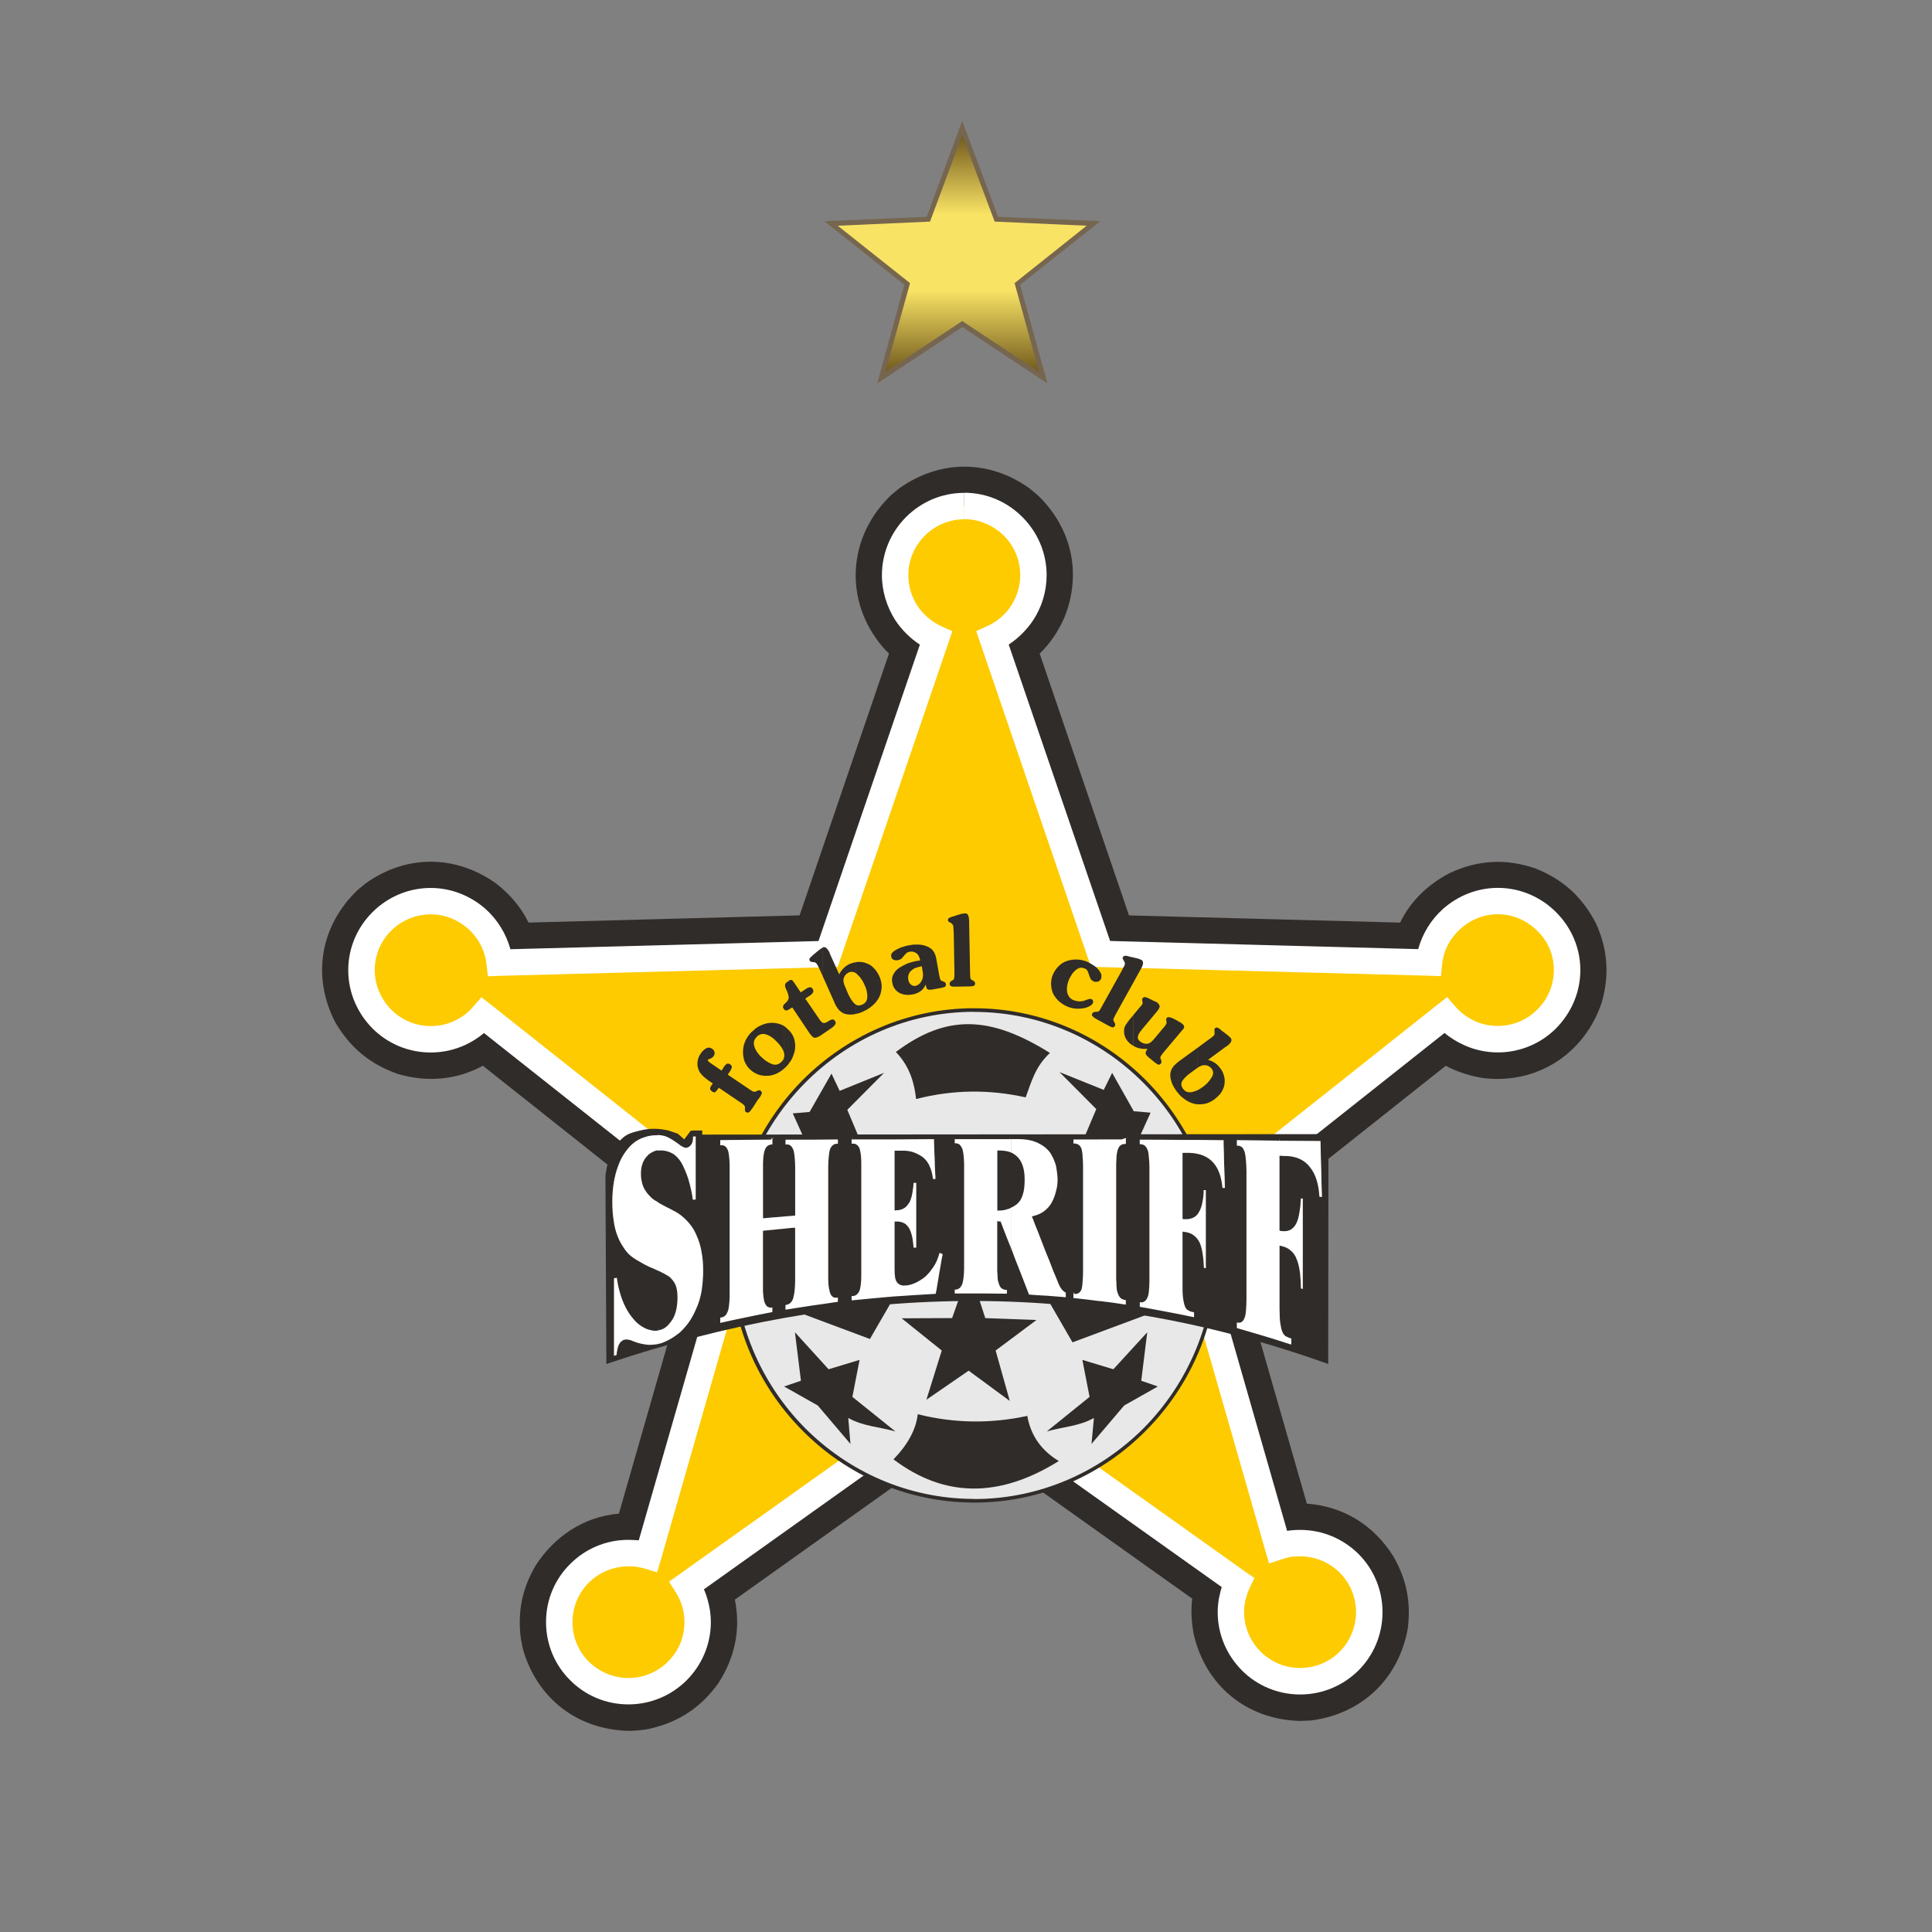 <svg fill="none" height="48" viewBox="0 0 48 48" width="48" xmlns="http://www.w3.org/2000/svg" xmlns:xlink="http://www.w3.org/1999/xlink"><rect x="0" y="0" width="48" height="48" fill="#808080" stroke="none"/><linearGradient id="a" gradientUnits="userSpaceOnUse" x1="24.022" x2="24.022" y1="9.248" y2="3.375"><stop offset="0" stop-color="#725a1d"/><stop offset=".346" stop-color="#f8e365"/><stop offset=".668" stop-color="#f8e365"/><stop offset="1" stop-color="#725a1d"/></linearGradient><path d="m23.906 3 .89 2.387 2.543.108-1.994 1.581.681 2.452-2.119-1.402-2.114 1.402.675-2.452-1.988-1.581 2.543-.108z" fill="#76664f"/><path d="m23.906 3.358.806 2.148 2.286.102-1.791 1.426.609 2.208-1.91-1.265-1.911 1.265.615-2.208-1.797-1.426 2.293-.102z" fill="url(#a)"/><g clip-rule="evenodd" fill-rule="evenodd"><path d="m16.156 42.946c.722-.167 1.265-.531 1.696-1.134.406-.632.555-1.331.406-2.07l5.696-4.058 5.666 4.034c-.036.298-.018.584.036.877.293 1.289 1.326 2.131 2.645 2.161l.274-.012c1.26-.161 2.173-1.032 2.4-2.279.084-.662-.03-1.236-.364-1.808-.489-.77-1.23-1.229-2.143-1.3l-1.904-6.63 5.355-4.248c.293.155.597.25.92.304 1.343.167 2.525-.597 2.955-1.874.197-.686.149-1.325-.143-1.969-.34-.656-.824-1.097-1.511-1.366-.734-.251-1.439-.209-2.137.125-.531.28-.95.68-1.218 1.223l-6.735-.179-2.22-6.505c.263-.251.459-.55.609-.884.448-1.091.192-2.244-.668-3.061l-.197-.162c-1.002-.716-2.22-.716-3.23 0l-.197.162c-1.099 1.044-1.188 2.643-.21 3.789.048.053.096.107.15.155l-2.221 6.505-6.734.179c-.192-.388-.46-.699-.8-.967-1.009-.722-2.239-.728-3.248-.006l-.197.162c-.925.883-1.146 2.142-.561 3.282.37.638.877 1.056 1.575 1.295.711.203 1.439.149 2.096-.209l5.355 4.248-1.976 6.881c-.872.071-1.606.567-2.072 1.295-.334.574-.448 1.146-.364 1.808l.054.269c.352 1.218 1.349 1.993 2.621 2.023.185 0 .358-.018.543-.054" fill="#302c2a"/><path d="m23.255 15.86-2.681 7.841-8.161.215c-.095-.854-.83-1.528-1.713-1.528-.944 0-1.72.776-1.72 1.712 0 .949.776 1.719 1.72 1.719.519 0 .985-.233 1.301-.597l6.478 5.138-2.376 8.295c-.156-.048-.323-.071-.49-.071-.949 0-1.72.769-1.72 1.712 0 .949.77 1.719 1.72 1.719.944 0 1.72-.77 1.72-1.719 0-.334-.102-.651-.269-.913l6.889-4.905 6.8 4.834c-.107.227-.173.477-.173.74 0 .949.777 1.718 1.72 1.718.95 0 1.72-.769 1.72-1.718 0-.943-.77-1.713-1.72-1.713-.191 0-.376.03-.549.089l-2.317-8.068 6.478-5.138c.317.364.782.597 1.302.597.943 0 1.719-.77 1.719-1.719 0-.937-.776-1.712-1.719-1.712-.884 0-1.619.674-1.708 1.528l-8.167-.215-2.681-7.841c.597-.269 1.015-.871 1.015-1.57 0-.942-.77-1.718-1.72-1.718-.937 0-1.713.776-1.713 1.718 0 .699.418 1.301 1.015 1.57" fill="#000"/><path d="m23.255 15.86-2.681 7.841-8.161.215c-.095-.854-.83-1.528-1.713-1.528-.944 0-1.72.776-1.72 1.712 0 .949.776 1.719 1.72 1.719.519 0 .985-.233 1.301-.597l6.478 5.138-2.376 8.295c-.156-.048-.323-.071-.49-.071-.949 0-1.72.769-1.72 1.712 0 .949.77 1.719 1.72 1.719.944 0 1.72-.77 1.72-1.719 0-.334-.102-.651-.269-.913l6.889-4.905 6.8 4.834c-.107.227-.173.477-.173.74 0 .949.777 1.718 1.72 1.718.95 0 1.72-.769 1.72-1.718 0-.943-.77-1.713-1.72-1.713-.191 0-.376.03-.549.089l-2.317-8.068 6.478-5.138c.317.364.782.597 1.302.597.943 0 1.719-.77 1.719-1.719 0-.937-.776-1.712-1.719-1.712-.884 0-1.619.674-1.708 1.528l-8.167-.215-2.681-7.841c.597-.269 1.015-.871 1.015-1.57 0-.942-.77-1.718-1.72-1.718-.937 0-1.713.776-1.713 1.718 0 .699.418 1.301 1.015 1.57" fill="#fdcb00"/><path d="m23.661 15.681-.095.28-2.681 7.847-.071.215-.233.006-8.161.215-.298.012-.036-.304c-.036-.346-.209-.656-.454-.877-.25-.221-.573-.358-.931-.358-.764 0-1.391.621-1.391 1.384 0 .382.162.734.412.985.25.251.597.406.979.406.209 0 .406-.042.579-.125.186-.084.347-.203.472-.352l.209-.239.245.191 6.483 5.138.168.138-.06.209-2.377 8.295-.095.317-.316-.096c-.066-.017-.126-.03-.192-.041s-.131-.012-.203-.012c-.382 0-.734.155-.985.405-.25.251-.406.597-.406.979 0 .388.155.734.406.985.257.25.604.406.985.406.382 0 .729-.156.979-.406.257-.25.412-.597.412-.985 0-.131-.018-.263-.054-.382-.036-.125-.089-.244-.161-.358l-.168-.263.251-.179 6.889-4.905.192-.138v.806l-6.466 4.607c.036.077.066.161.089.244.054.185.084.376.084.567 0 .567-.233 1.08-.603 1.45-.371.37-.884.597-1.445.597-.567 0-1.075-.227-1.444-.597-.376-.37-.603-.883-.603-1.45 0-.561.226-1.074.603-1.444.37-.37.877-.597 1.444-.597.084 0 .173.006.257.012l2.239-7.788-6.084-4.815c-.143.119-.304.221-.472.298-.262.119-.549.185-.853.185-.561 0-1.075-.227-1.445-.597-.37-.376-.603-.883-.603-1.45 0-1.121.925-2.041 2.048-2.041.525 0 1.002.203 1.367.525.292.263.507.609.614.997l7.654-.203 2.519-7.364c-.245-.161-.454-.37-.615-.614-.202-.322-.328-.705-.328-1.111 0-1.127.919-2.046 2.042-2.046v.656c-.759 0-1.386.627-1.386 1.39 0 .281.084.537.221.752.149.226.358.405.603.519zm.293 18.391.191.138 6.794 4.839.227.155-.12.251c-.042.095-.077.191-.101.292-.024.095-.036.197-.036.304 0 .382.161.734.412.985.25.25.597.405.978.405.382 0 .735-.155.985-.405.251-.251.406-.603.406-.985s-.155-.729-.406-.979c-.25-.25-.603-.406-.985-.406-.077 0-.155.007-.226.012-.072.017-.149.036-.221.06l-.322.107-.096-.328-2.316-8.068-.06-.209.173-.138 6.478-5.138.245-.191.209.239c.125.149.293.269.472.352.172.083.37.125.579.125.382 0 .728-.155.979-.406.256-.25.412-.603.412-.985 0-.382-.156-.728-.412-.972-.251-.251-.597-.412-.979-.412-.358 0-.681.137-.925.358-.25.22-.424.531-.459.877l-.03.304-.304-.012-8.162-.215-.226-.006-.078-.215-2.681-7.847-.095-.28.269-.119c.25-.114.459-.293.603-.519.138-.215.221-.472.221-.752 0-.381-.155-.728-.406-.978-.257-.251-.603-.412-.985-.412v-.656c.567 0 1.075.233 1.444.603.371.37.603.883.603 1.444 0 .406-.119.788-.328 1.111-.161.244-.37.453-.614.614l2.519 7.364 7.654.203c.107-.388.322-.734.614-.997.364-.322.842-.525 1.367-.525.561 0 1.075.233 1.444.603.371.37.604.877.604 1.438 0 .567-.233 1.074-.604 1.45-.37.37-.883.597-1.444.597-.304 0-.591-.066-.848-.185-.173-.078-.335-.179-.478-.298l-6.078 4.815 2.167 7.555c.107-.017.215-.024.322-.024.567 0 1.075.227 1.451.597.37.37.597.883.597 1.445 0 .567-.227 1.08-.597 1.45-.377.37-.884.597-1.451.597-.56 0-1.075-.226-1.444-.597-.37-.37-.603-.883-.603-1.45 0-.149.018-.304.054-.448.012-.06.03-.119.047-.173l-6.4-4.553z" fill="#fff"/><path d="m24.204 25.097c3.325 0 6.018 2.727 6.018 6.093s-2.693 6.099-6.018 6.099c-3.319 0-6.012-2.733-6.012-6.099s2.692-6.093 6.012-6.093" fill="#e8e8e8"/><path d="m24.204 37.331c-1.666 0-3.182-.686-4.28-1.802-1.099-1.111-1.779-2.644-1.779-4.339 0-1.688.681-3.222 1.779-4.338 1.098-1.11 2.615-1.803 4.28-1.803v.089c-1.642 0-3.134.68-4.215 1.779-1.081 1.098-1.75 2.607-1.75 4.272 0 1.665.669 3.181 1.75 4.279 1.08 1.092 2.573 1.772 4.215 1.772zm0-12.281c1.672 0 3.182.693 4.28 1.803 1.099 1.116 1.779 2.65 1.779 4.338 0 1.695-.681 3.228-1.779 4.339-1.098 1.116-2.609 1.802-4.28 1.802v-.089c1.642 0 3.134-.68 4.221-1.772 1.081-1.098 1.75-2.614 1.75-4.279 0-1.665-.668-3.174-1.75-4.272-1.086-1.098-2.579-1.779-4.221-1.779z" fill="#302c2a"/><path d="m24.085 31.53.394 1.218 1.272.047-1.015.758.352 1.253-1.022-.752-1.05.722.382-1.223-.997-.8 1.254-.006z" fill="#302c2a"/><path d="m19.75 33.1.836.919.77-.233-.179.919 1.069.859c-.395-.114-.8-.126-1.171-.335l.054.645-.812-.955-.836-.472.418-.143z" fill="#302c2a"/><path d="m22.198 36.257c1.265.955 2.627.966 4.107.042-.411-.25-.692-.608-.782-1.121-.913.196-1.814.185-2.722-.042-.042.376-.245.753-.603 1.122" fill="#302c2a"/><path d="m21.613 33.267.824-1.426-3.027.603z" fill="#302c2a"/><path d="m26.646 33.35-.824-1.426 3.033.603z" fill="#302c2a"/><path d="m22.258 26.136c1.265-.949 2.347-.901 3.827.024-.364.34-.454.704-.603 1.104-.907-.203-1.815-.192-2.722.041-.042-.376-.143-.793-.502-1.169" fill="#302c2a"/><path d="m20.658 26.673.203.429 1.104-.448-.914.919.979 2.327c-.317-.25-.692-.418-.955-.752l-.191.621-.776-1.194-.412-.913.418-.036z" fill="#302c2a"/><path d="m27.631 26.655-.209.423-1.099-.442.914.919-.985 2.327c.323-.25.698-.418.955-.757l.197.621.77-1.194.412-.908-.418-.036z" fill="#302c2a"/><path d="m15.291 28.469c.078-.101.161-.197.269-.263.108-.065.227-.089.347-.119.232-.06.465-.054.698 0l.233.078.161.143.162-.215.077-.006h.209v.102l15.558-.012-.006 5.711c-6.09-2.185-12.054-1.987-17.934 0l-.023-4.637c.006-.191.09-.567.251-.781" fill="#302c2a"/><path d="m21.123 28.266h2.125c.006.173.013.352.018.531l.017.537h-.137c-.03-.274-.114-.453-.251-.555-.143-.101-.292-.155-.448-.155-.06.006-.119.006-.179.006v.699.698c.089 0 .168-.03.221-.084.06-.06.101-.131.125-.233.024-.095.036-.22.041-.364h.149v.848.841c-.053.006-.101.006-.149.012-.006-.215-.041-.382-.095-.495-.06-.114-.155-.167-.293-.167v.579.579c0 .155.018.25.054.298.036.042.089.06.162.06.113-.012.232-.048.346-.114.114-.071.209-.168.298-.287.084-.119.149-.269.185-.435.054.024.102.047.149.071-.03.173-.06.352-.089.525-.03.173-.06.346-.09.525-.722.036-1.444.09-2.161.168v-.191c.024 0 .048-.007.071-.007.066-.006.114-.06.132-.149.024-.089.03-.215.03-.37v-1.343-1.337c0-.155-.006-.28-.03-.37-.018-.09-.066-.132-.132-.132h-.071zm-2.125 1.958c.239-.024.478-.042.716-.06v-.585-.579c0-.173-.012-.305-.036-.395-.024-.089-.066-.137-.138-.137-.024 0-.048.006-.066.006v-.203c.459 0 .92 0 1.385-.006v.191h-.066c-.071 0-.114.048-.138.132-.023.089-.036.215-.036.382v1.373 1.366c0 .149.012.275.03.365.024.089.066.131.132.125.023-.006.047-.006.077-.013v.192c-.465.066-.925.137-1.385.209v-.197c.018-.006.042-.006.06-.012.071-.012.119-.066.143-.162.023-.089.036-.221.036-.394v-.638-.639c-.239.024-.478.048-.716.072v.656.656c0 .119.006.215.012.293.006.071.024.131.048.172.03.042.066.06.107.048.024 0 .048-.006.066-.012v.202c-.46.084-.919.179-1.38.287v-.215c.024-.006.042-.012.066-.018.071-.012.113-.071.137-.173.024-.095.03-.239.03-.429v-1.51-1.515c0-.192-.012-.335-.03-.424-.017-.095-.066-.143-.131-.143-.024 0-.048 0-.072.006v-.215c.46-.007.919-.007 1.38-.012v.203h-.06c-.066 0-.114.048-.138.131-.024.089-.036.227-.036.418v.597zm6.119-1.958v.412c-.084-.036-.179-.06-.298-.06v.71.704c.107 0 .209-.024.298-.071v1.164c-.095-.251-.192-.496-.287-.74h-.012v.567.561c0 .107.006.191.012.263.006.066.024.125.048.161.03.042.066.066.114.066h.066v.179c-.466-.006-.925-.012-1.379-.006v-.179h.06c.06 0 .107-.041.131-.119.024-.078.042-.197.042-.37v-1.29-1.289c0-.167-.017-.293-.042-.37-.024-.078-.071-.114-.131-.114h-.06v-.185c.478 0 .955 0 1.439.006zm-7.797 1.576c-.048 0-.096.006-.143.012-.036-.31-.114-.597-.233-.853-.119-.257-.304-.382-.555-.376-.107 0-.209.048-.292.138-.089.095-.132.226-.132.4 0 .143.024.269.084.364.054.102.125.179.209.239.089.06.197.125.323.185.125.066.221.114.28.156.215.142.376.334.49.579.107.244.161.543.161.889 0 .382-.06.704-.173.961-.119.263-.256.459-.424.603-.168.138-.334.233-.507.281-.179.053-.376.047-.585-.018-.071-.024-.131-.054-.179-.066-.047-.012-.089-.018-.125-.006-.054.017-.089.06-.119.125-.024.066-.036.149-.036.239-.048.017-.101.036-.149.047v-1.008-1.003c.048-.012.101-.024.149-.03.036.287.108.543.215.758.108.215.239.365.388.46.143.095.287.125.418.089.108-.024.203-.108.287-.239.077-.132.119-.311.119-.531 0-.149-.024-.263-.072-.34-.041-.078-.101-.138-.167-.173-.066-.036-.209-.114-.442-.215-.173-.084-.334-.167-.466-.281-.137-.114-.245-.28-.334-.501-.089-.22-.137-.507-.137-.865 0-.34.047-.644.143-.901.096-.263.233-.459.406-.597.179-.137.382-.203.609-.203.156 0 .311.054.466.167.048.036.089.066.119.084.03.024.054.042.071.047.018.012.042.018.06.018.036 0 .066-.018.089-.06.03-.036.042-.089.042-.155v-.06h.143v.817zm13.367-1.557c.723.006 1.445.012 2.167.017 0 .244.012.496.018.74.006.244.012.496.017.74-.047-.006-.095-.013-.143-.013-.042-.65-.292-.99-.769-1.008-.048 0-.096 0-.143-.007v.895.889c.161.03.275-.03.34-.167.066-.138.102-.352.108-.645.042.006.09.006.131.012v1.17 1.164c-.041-.012-.089-.024-.131-.03 0-.317-.03-.561-.095-.74-.072-.173-.186-.274-.352-.304v.752.752c0 .185.012.328.03.423.017.102.036.167.066.197.024.036.066.06.114.071.024.012.054.018.084.03v.239c-.484-.161-.962-.304-1.439-.442v-.221c.018.006.036.012.06.018.06.017.108-.018.138-.096.03-.077.042-.226.042-.448v-1.587-1.587c0-.191-.012-.34-.036-.442-.024-.101-.071-.155-.137-.155h-.066zm-2.411-.012c.722 0 1.444.006 2.161.012.006.215.012.423.018.638.006.209.012.423.023.638-.047-.006-.101-.006-.143-.012-.036-.561-.298-.847-.77-.865h-.143v.781.782c.155.012.269-.041.334-.161.072-.119.108-.31.114-.567.042.006.09.012.131.012v1.014 1.014c-.041-.012-.089-.017-.131-.03 0-.269-.036-.483-.101-.632-.066-.149-.179-.233-.347-.25v.656.662c0 .161.006.287.024.37.017.084.041.138.071.168.024.024.06.041.108.048.03.006.054.012.084.017v.209c-.478-.101-.955-.196-1.433-.274v-.197c.017 0 .036.007.06.007.06.012.107-.018.137-.096.024-.071.042-.209.042-.4v-1.408-1.408c0-.173-.012-.305-.036-.395-.023-.089-.071-.137-.137-.137h-.066zm-1.648 4.011v-.186c.024.007.042.007.066.007.071.012.125-.024.143-.108.018-.084.031-.209.031-.37v-1.337-1.337c0-.167-.012-.287-.031-.376-.017-.083-.071-.125-.143-.125h-.066v-.185c.46 0 .919 0 1.386.006v.191h-.06c-.054 0-.095.017-.119.066-.024.041-.042.101-.048.173-.012.071-.012.161-.012.274v1.373 1.367c0 .113 0 .202.012.274.006.077.024.137.048.185.024.048.066.078.119.084.017 0 .041.006.06.006v.197c-.46-.072-.925-.126-1.386-.179zm-1.51-1.158v-1.164c.042-.018.078-.042.114-.072.125-.095.191-.292.191-.59 0-.317-.101-.525-.304-.621v-.412h.191c.215 0 .394.036.532.114.138.071.245.167.31.274.066.114.108.227.132.334.024.108.036.215.036.304 0 .227-.054.43-.155.609-.102.179-.263.293-.472.352.101.256.209.519.31.776.102.262.209.525.311.787.066.161.131.25.209.269v.185c-.328-.024-.657-.047-.985-.066-.119-.31-.233-.615-.352-.913z" fill="#fff"/><path d="m16.341 31.662v-.095c-.06-.03-.131-.06-.215-.095-.089-.042-.168-.084-.245-.132-.078-.041-.149-.089-.216-.143-.066-.053-.119-.119-.172-.202-.054-.078-.108-.173-.149-.281-.042-.107-.078-.233-.096-.375-.023-.143-.036-.298-.036-.477 0-.167.012-.328.036-.477.024-.149.06-.287.108-.412.042-.125.101-.239.168-.334.066-.096.137-.179.221-.245.084-.066.173-.113.274-.142.095-.036.203-.048.311-.048h.012v-.084h-.012c-.119 0-.233.018-.341.054-.101.036-.203.084-.293.155-.09.072-.172.162-.245.263-.066.101-.125.22-.173.352-.047.131-.083.274-.107.429-.03.155-.036.317-.036.49 0 .179.006.346.03.489.023.149.06.28.101.394.048.114.101.215.155.298.06.084.125.162.192.215.071.06.143.108.226.156.078.047.168.089.257.131.095.048.179.084.245.114zm0 1.814c-.071.012-.143.017-.221.017-.102-.006-.203-.023-.311-.06-.042-.012-.077-.023-.107-.036-.024-.012-.048-.017-.072-.024-.017-.012-.036-.012-.054-.012-.017 0-.036 0-.047.006-.018 0-.036.013-.054.03-.012.018-.024.042-.036.066-.013.036-.024.066-.03.108-.006.036-.006.078-.006.119v.03l-.03.012c-.013.007-.024.007-.042.012-.036.012-.071.024-.107.036l-.054.012v-2.1l.03-.006c.017-.006.047-.013.077-.018.06-.012.072-.012.078-.012l.042-.012.007.048c.017.143.042.274.077.4.036.126.078.239.132.346.053.101.113.191.172.269.066.071.132.131.197.173.071.047.138.077.203.089.054.012.107.012.155.006v.084c-.054.006-.114.006-.173-.013-.077-.012-.149-.047-.226-.095-.078-.047-.149-.114-.216-.196-.066-.078-.131-.173-.185-.281-.054-.107-.101-.226-.137-.358-.036-.119-.06-.239-.078-.37-.018 0-.024.006-.03.006-.012 0-.03.006-.041.006v1.928l.053-.018c.007 0 .013-.006.013-.006 0-.036.006-.071.012-.101.006-.048.018-.084.03-.119.013-.042.036-.072.054-.096.03-.03.054-.047.09-.06.024-.006.048-.006.071-.006.024 0 .054.006.078.013.024.006.048.017.078.03.03.012.066.023.101.036.101.03.197.047.293.054.071 0 .143-.007.215-.018zm0-4.81c-.03.006-.06.017-.09.03-.048.023-.089.053-.125.095-.042.042-.072.095-.089.155-.018.06-.03.131-.03.215 0 .066.006.132.018.191.012.053.03.107.06.155.024.047.054.089.089.125.03.036.072.071.108.101.018.012.042.024.06.036v.095c-.036-.018-.071-.042-.108-.066-.041-.03-.083-.072-.119-.114-.042-.042-.071-.09-.101-.138-.03-.054-.054-.114-.066-.179-.018-.065-.024-.137-.024-.209 0-.089.012-.173.036-.239.024-.071.06-.137.108-.185.042-.054.095-.089.149-.114.042-.024.084-.036.125-.041zm3.015 1.485v.084c-.119.006-.239.018-.358.03h-.041v-1.241c0-.096 0-.179.006-.251.006-.071.017-.131.03-.179.017-.047.036-.089.066-.114.03-.03.071-.041.114-.047h.017v-.162l-.036.042c-.418.006-.842.006-1.26.012v.132c.012 0 .018-.007.03-.007.041 0 .084.018.114.048.024.03.047.071.06.125.012.054.017.114.024.192.006.065.006.149.006.244v3.025c0 .095 0 .179-.006.251-.007.077-.012.137-.024.191-.013.054-.036.101-.06.138-.03.036-.066.06-.108.066-.006 0-.017.006-.036.006v.131c.215-.047.424-.095.638-.137.221-.048.442-.09.657-.132v-.119c-.006.007-.012.007-.012.007-.036.006-.06 0-.089-.013-.024-.006-.048-.03-.06-.054-.018-.023-.03-.053-.042-.09-.007-.03-.012-.065-.018-.107-.006-.036-.006-.084-.012-.132v-.161-1.349l.036-.006c.114-.013.226-.018.358-.036h.006v.084c-.095.012-.209.024-.323.03v1.277c0 .06.006.114.006.161.007.048.007.09.012.126 0 .036.006.066.017.095.007.024.013.047.024.066.012.012.018.018.03.024.013.006.024.006.036 0h.024c.013-.006.03-.006.042-.006l.047-.012v.287l-.03.006c-.233.041-.465.084-.692.131-.227.048-.459.096-.687.149l-.054.013v-.263l.054-.048c.012 0 .024 0 .048-.006.023-.006.041-.017.06-.041.017-.024.036-.06.041-.102.012-.047.018-.107.024-.179.006-.071.012-.149.012-.244v-3.025c0-.089-.006-.173-.012-.239-.006-.072-.013-.132-.024-.179-.006-.036-.018-.065-.036-.084-.013-.018-.036-.024-.054-.024h-.036-.036l-.042.006v-.298h.042c.435-.006.866-.006 1.42.03v.245h-.042-.03-.03c-.024 0-.042.006-.054.023-.018.018-.036.042-.048.078-.012.041-.017.095-.023.161-.007.066-.012.149-.012.245v1.151c.108-.006.215-.017.317-.024zm-3.015 2.823c.012 0 .018-.006.03-.006.048-.013.095-.036.138-.072.042-.042.083-.09.125-.155.036-.06.066-.137.084-.221.023-.084.03-.179.03-.287 0-.071-.007-.137-.012-.191-.012-.048-.03-.095-.047-.132-.024-.036-.048-.066-.078-.095-.024-.024-.054-.047-.078-.06-.042-.024-.101-.054-.191-.095v-.095l.036.017c.089.042.155.078.192.102.036.017.071.041.101.077.03.03.06.066.084.108.03.048.047.101.06.161.012.06.017.126.017.203 0 .114-.012.215-.03.304-.023.096-.053.179-.095.245-.047.071-.095.131-.143.172-.053.048-.113.078-.172.089-.018.007-.03.007-.048.013zm0-3.204v.095c.012.012.03.017.042.03.054.03.114.06.179.095.066.03.119.06.162.084.047.024.089.047.119.066.101.066.191.149.269.239.084.095.149.203.197.322.054.119.096.25.119.394.03.149.042.304.042.477 0 .191-.018.364-.042.519-.03.156-.071.298-.131.424-.054.131-.119.244-.185.34-.072.095-.143.179-.221.25-.083.066-.167.126-.245.167-.084.048-.167.084-.245.108-.024 0-.042.006-.06.012v.084c.024-.006.054-.012.078-.018.09-.024.179-.06.262-.114.089-.047.173-.107.257-.179.09-.071.168-.161.239-.262.071-.102.138-.221.197-.352.06-.132.101-.281.131-.442.03-.161.048-.34.048-.537 0-.173-.018-.34-.042-.489-.03-.156-.071-.293-.125-.418-.054-.126-.125-.239-.209-.335-.084-.101-.179-.185-.293-.262-.03-.018-.071-.042-.119-.066-.047-.03-.107-.06-.167-.089-.066-.03-.119-.06-.173-.089-.03-.017-.06-.036-.084-.053zm1.021.107-.036.006c-.042 0-.066 0-.071.007h-.007c-.066.006-.06 0-.071.006h-.036l-.006-.036c-.018-.156-.048-.305-.084-.442-.036-.138-.084-.274-.143-.4-.06-.119-.131-.215-.215-.274-.084-.054-.185-.084-.304-.084-.012 0-.03.007-.048.007v-.084h.048c.131-.006.25.03.352.095.096.071.179.173.239.31.06.126.114.263.149.406.036.131.066.269.084.412h.03c.018 0 .03-.006.042-.006v-1.564h-.066v.024c0 .036-.006.071-.012.101-.006.03-.018.054-.036.078-.018.024-.036.041-.054.054-.024.012-.048.024-.071.024-.012 0-.03-.007-.042-.007-.012-.006-.024-.012-.036-.017l-.036-.018c-.012-.006-.03-.017-.042-.03l-.041-.03c-.036-.024-.071-.054-.078-.054-.077-.053-.149-.095-.221-.125-.071-.024-.138-.036-.209-.036v-.084c.078 0 .155.018.233.042.084.03.161.077.245.131.054.041.071.054.078.06.03.018.023.018.041.03.012.012.024.018.036.024.012.012.024.017.03.017.006.007.013.007.018.012h.024c.012 0 .017-.006.03-.006.006-.007.017-.018.03-.036.006-.012.017-.03.017-.053.006-.018.013-.048.013-.078v-.101h.041.143.041zm3.797 2.244.007-.006zm-1.803-1.498v-.084c.114-.012.233-.023.352-.036h.047v1.319c0 .084-.006.162-.012.227-.006.071-.018.131-.03.179-.012.054-.03.095-.06.125-.03.036-.066.054-.114.066-.012 0-.017 0-.024.007v.113c.216-.036.43-.066.645-.101.215-.03.429-.06.657-.095v-.108c-.012 0-.024.006-.03.006-.048.007-.084-.006-.114-.036-.03-.03-.047-.066-.06-.119-.012-.047-.024-.107-.03-.167-.006-.06-.006-.132-.006-.209v-2.739c0-.078.006-.155.012-.215.007-.072.013-.132.024-.173.012-.054.036-.089.066-.119.03-.03.066-.048.114-.048h.024v-.107c-.215 0-.424.006-.638.006h-.663v.119h.024c.048-.006.084.012.114.041.03.03.048.066.066.119.012.054.018.108.024.173s.012.143.012.233v1.199l-.041.006c-.114.006-.233.018-.358.03v-.084c.101-.012.209-.017.317-.03v-1.121c0-.084-.007-.155-.012-.221-.006-.066-.012-.119-.024-.161-.006-.041-.017-.066-.036-.084-.018-.017-.036-.024-.06-.024h-.036-.03l-.041.007v-.287h.041.705c.226 0 .454 0 .68-.006h.042v.274h-.042-.023-.042c-.024 0-.042.006-.06.024-.017.017-.03.041-.036.077-.012.042-.024.096-.03.162-.006.06-.006.131-.006.209v2.739c0 .071 0 .142.006.202s.012.108.024.156c.006.036.017.06.036.077.012.012.03.018.048.012.017 0 .036-.007.053-.007h.024l.048-.006v.269l-.036.006c-.227.03-.46.066-.693.102-.239.036-.471.071-.692.107l-.047.007v-.281l.036-.006h.018c.018-.006.03-.006.042-.012.024 0 .047-.013.066-.036.018-.017.03-.053.042-.089.012-.047.018-.101.024-.167s.012-.143.012-.221v-1.229c-.102.006-.209.018-.317.03zm1.809 1.492v.084h-.007v.108h.007v.083h-.042l-.041.007v-.269l.036-.007h.042zm0-3.89v.084h-.007v.107h.007v.084h-.042-.041v-.274h.041zm0 3.974h.006.03c.041-.006.077-.024.107-.06.03-.03.048-.066.06-.119.012-.048.018-.108.024-.168.006-.065.006-.137.006-.215v-2.68c0-.083 0-.149-.006-.215-.006-.06-.012-.114-.024-.161-.012-.054-.03-.095-.06-.119-.03-.036-.066-.048-.113-.048h-.024-.006v.084h.006.024c.023 0 .041.006.053.018.018.017.03.047.042.083.006.042.012.089.017.156.007.06.013.125.013.202v2.68c0 .078-.006.143-.013.209-.006.06-.012.114-.017.155-.012.036-.024.066-.042.084-.012.018-.036.03-.053.03h-.03zm0 .191v-.083c.346-.036.692-.066 1.032-.096.352-.023.699-.047 1.05-.066.018-.077.03-.155.042-.233.017-.089.03-.179.042-.256.024-.125.042-.233.06-.346.012-.054.018-.107.03-.149-.017-.012-.036-.017-.047-.024-.013-.006-.024-.006-.03-.012-.018.066-.042.131-.066.191-.036.078-.071.143-.119.203-.042.066-.09.119-.143.173-.048.048-.108.089-.168.125s-.119.066-.179.084c-.06.024-.125.036-.185.036-.042.006-.078 0-.108-.012-.036-.012-.06-.03-.084-.06-.023-.024-.041-.066-.053-.125-.007-.054-.013-.119-.013-.197v-1.194h.042c.071-.006.137.012.197.041.054.03.095.078.132.143.03.06.053.132.071.221.012.071.024.155.03.244h.03.036v-1.611h-.024-.042c-.006.06-.006.114-.018.167-.006.06-.017.114-.03.167-.012.054-.03.095-.047.138-.024.041-.054.077-.084.113-.03.03-.066.054-.114.072-.041.017-.084.024-.137.024l-.042.006v-1.486h.042.101.078c.083 0 .161.012.239.036.083.03.155.066.232.119.072.054.138.132.179.233.042.084.066.191.084.317h.036.024c0-.048 0-.089-.006-.138-.006-.119-.012-.233-.012-.358-.007-.084-.007-.173-.012-.263 0-.077-.006-.149-.006-.233-.34 0-.681.007-1.021.007h-1.021v-.084h1.021 1.062.036l.006.036c0 .089.006.179.006.274.006.084.006.173.012.263 0 .114.007.239.013.358 0 .054.006.114.006.173v.041h-.042c-.018 0-.042 0-.066.006h-.071-.036l-.006-.041c-.012-.125-.042-.239-.078-.328-.042-.084-.095-.149-.155-.197-.072-.047-.138-.083-.209-.107-.072-.024-.143-.036-.215-.036h-.078-.06v1.319c.024-.006.048-.012.066-.018.036-.012.066-.03.089-.054.024-.023.042-.053.06-.089.024-.036.036-.077.048-.119.012-.047.024-.101.03-.161.006-.06.012-.125.017-.197v-.041h.036.077.066.042v1.772h-.036c-.024.007-.048.007-.072.007-.024 0-.047 0-.071.006h-.042v-.042c-.006-.107-.017-.196-.036-.274-.012-.084-.036-.149-.066-.203-.024-.047-.054-.083-.095-.107-.036-.018-.072-.03-.114-.036v1.116c0 .071 0 .138.012.185.007.042.018.072.03.084.018.018.03.03.054.036.018.013.042.013.072.013.06-.007.113-.018.167-.036.054-.017.108-.041.162-.071.053-.036.107-.078.155-.119.047-.048.089-.101.131-.155.042-.06.078-.125.108-.192.03-.071.054-.149.071-.226l.012-.054.047.024c.024.012.048.024.078.036.03.012.054.024.071.036l.03.012-.006.03c-.012.065-.018.125-.03.179-.024.119-.041.239-.06.346-.018.089-.03.173-.041.257-.018.09-.036.185-.048.269l-.006.03-.03.006c-.364.018-.722.042-1.087.066-.346.03-.698.06-1.038.095zm3.934-3.765c-.083-.03-.172-.041-.28-.041h-.041v1.492h.041c.078 0 .155-.012.233-.042.012 0 .03-.006.047-.017v-.09c-.023.012-.053.024-.077.036-.054.012-.108.024-.162.03v-1.331c.089.007.168.024.239.054zm0-.4v.077h-.609-.77v.102h.018c.036 0 .078.012.107.036.024.03.048.06.066.108.012.042.023.095.03.161.006.066.012.138.012.221v2.578c0 .084-.006.161-.012.221-.007.066-.018.119-.03.162-.018.047-.042.083-.066.107-.029.024-.071.042-.107.042h-.018v.095h.645c.215 0 .429.006.651.006v-.095h-.024c-.03 0-.06-.012-.084-.024-.024-.012-.048-.03-.06-.06-.018-.024-.03-.054-.036-.084-.012-.03-.018-.06-.024-.095 0-.042-.006-.078-.006-.125-.006-.042-.006-.089-.006-.143v-1.175l.047.006h.006.03l.012.03c.054.149.114.298.173.448l.053.131v.227l-.131-.328c-.036-.095-.071-.185-.108-.281v.943.143c.007.041.007.077.012.114 0 .03.006.06.017.083.007.024.013.048.024.066.012.012.024.023.036.03.013.006.024.012.042.012h.036.03l.042.006v.257h-.042c-.233-.006-.466-.006-.692-.006-.233-.007-.46-.007-.687 0h-.042v-.263h.042.036.024c.024 0 .036-.006.054-.018.017-.017.03-.041.042-.071.012-.036.018-.084.024-.143.006-.06.012-.131.012-.215v-2.578c0-.083-.006-.155-.012-.209-.006-.06-.012-.113-.024-.149-.012-.03-.024-.053-.042-.065-.018-.012-.03-.017-.054-.017h-.102v-.263h.042.812zm0 1.79c.054-.024.108-.054.162-.095.066-.054.119-.132.149-.239.036-.102.047-.227.047-.382 0-.233-.053-.412-.155-.531-.06-.066-.125-.114-.203-.143v.089c.054.024.102.06.138.108.095.101.143.263.143.477 0 .143-.018.263-.048.358-.03.089-.071.155-.125.196-.036.03-.071.054-.108.072zm0 1.164v-.227l.12.322c.083.203.143.37.208.531.054.137.114.293.138.358.155.012.317.024.466.03.149.012.304.024.448.036v-.114c-.036-.017-.066-.042-.102-.084-.036-.047-.071-.113-.101-.197-.036-.084-.066-.167-.102-.244-.066-.173-.131-.346-.215-.544-.054-.137-.114-.292-.173-.448-.047-.113-.09-.221-.131-.334l-.018-.042.042-.012c.101-.023.191-.066.263-.119.077-.06.137-.125.185-.209.047-.089.084-.179.107-.28.03-.095.042-.197.042-.31 0-.048-.006-.096-.012-.143-.006-.048-.012-.102-.023-.155-.007-.048-.024-.102-.048-.156-.018-.053-.048-.107-.078-.161-.03-.054-.071-.101-.119-.143-.047-.047-.107-.084-.172-.119-.066-.036-.143-.066-.227-.084-.084-.017-.179-.03-.287-.03h-.209v-.077h.209c.114 0 .209.006.305.03.089.017.172.047.25.084.071.041.131.083.185.137.054.048.102.102.138.162.036.06.06.113.084.172.023.054.042.114.053.173.012.054.018.108.024.155.006.06.006.108.006.156 0 .119-.012.226-.036.334-.03.101-.066.203-.119.293-.054.095-.125.172-.209.239-.071.047-.149.089-.245.119.042.095.078.191.114.292.06.143.119.287.179.448.066.162.137.352.215.544.03.077.066.161.095.244.03.077.066.131.095.173.031.042.06.06.089.071l.03.006v.263l-.042-.006c-.168-.012-.334-.024-.496-.036-.167-.012-.328-.024-.489-.03l-.03-.007-.006-.023c-.084-.215-.114-.287-.149-.382-.072-.191-.149-.382-.203-.531zm2.221-2.948v.078h-.651v.101h.024c.047 0 .09.018.119.042.03.03.054.066.066.119.006.042.018.096.018.162.006.065.012.137.012.22v2.674c0 .084-.006.155-.012.215 0 .066-.013.119-.018.161-.012.054-.036.089-.066.114-.036.024-.078.036-.125.03l-.018-.047v.149c.215.023.436.047.651.077v.084l-.006-.006c-.233-.024-.466-.054-.693-.078l-.036-.006v-.22l.114-.03c.024 0 .048-.007.06-.018.018-.012.03-.03.036-.066.012-.036.018-.084.024-.149 0-.06.006-.132.006-.209v-2.674c0-.077-.006-.149-.006-.215-.006-.06-.012-.108-.024-.149-.006-.036-.017-.06-.036-.071-.018-.018-.041-.024-.066-.024h-.024-.042-.042v-.269h.042c.221 0 .441 0 .692.006zm0 4.177v-.084h.006c.209.024.424.054.645.089v-.114h-.007-.017c-.03-.006-.06-.017-.09-.036-.024-.017-.042-.042-.06-.071-.012-.024-.024-.054-.036-.089-.007-.03-.018-.066-.018-.108-.006-.041-.006-.084-.006-.125-.006-.048-.006-.101-.006-.155v-2.739c0-.06 0-.108.006-.155 0-.042 0-.084.006-.125.006-.036.012-.072.018-.102.012-.036.023-.066.036-.089.017-.03.042-.047.066-.066.03-.012.06-.018.09-.018h.012.007v-.149l-.102.036h-.549v-.078c.215.006.454.018.734.042v.233h-.041-.048-.012c-.018 0-.036 0-.048.012-.017.006-.029.017-.036.03-.012.017-.017.042-.03.066-.006.03-.012.06-.017.095 0 .03 0 .071-.007.119v.149 2.739.149c.007.047.007.089.007.125.006.03.012.066.017.089.012.03.018.054.03.078.013.017.024.03.036.042.018.006.036.018.054.018.006 0 .012 0 .018.006h.006.036l.036.006v.28l-.047-.012c-.227-.03-.454-.066-.687-.09zm2.054-4.171v.084h-.018c-.347-.006-.692-.006-1.039-.006v.114h.024c.048 0 .084.017.114.047.03.03.047.066.066.119.013.048.018.108.024.173s.012.143.012.233v2.816c0 .095-.006.179-.012.251-.006.071-.018.125-.036.167-.018.042-.042.078-.072.095-.03.024-.066.03-.107.024h-.012v.114c.227.036.454.084.681.125.125.024.251.048.377.072v.083c-.126-.023-.257-.047-.388-.077-.239-.042-.478-.089-.716-.132l-.036-.006v-.274l.048.006c.006 0 .018.006.03.006s.018 0 .03.007c.018 0 .036 0 .054-.012h-.006c.017-.012.036-.03.042-.06.012-.036.024-.084.03-.149.006-.06.012-.143.012-.239v-2.816c0-.084-.006-.162-.012-.227-.006-.06-.012-.114-.024-.161-.006-.036-.024-.066-.042-.078-.012-.017-.03-.024-.054-.024h-.024-.006-.036l-.042-.006v-.274h.042c.358 0 .722.006 1.08.006zm0 4.511v-.083c.095.023.197.041.292.06v-.119c-.006-.007-.017-.007-.023-.007-.012-.006-.018-.006-.024-.006-.024-.006-.054-.012-.072-.024-.023-.012-.042-.023-.06-.036-.018-.017-.036-.047-.047-.077-.012-.03-.024-.066-.03-.108-.012-.048-.018-.101-.024-.167-.006-.06-.006-.131-.006-.215v-1.367l.047.007c.089.012.168.036.227.083.066.048.114.108.155.191.03.077.06.173.072.286.017.096.023.209.03.335h.006c.012 0 .03.006.042.006v-1.939h-.054c0 .107-.012.209-.03.293-.017.101-.047.185-.083.244-.036.071-.084.119-.149.149-.066.03-.138.041-.227.036l-.036-.006v-1.641h.042.06.084c.25.012.442.09.579.244.126.143.203.352.227.627h.036.024c0-.089-.006-.179-.006-.269-.006-.108-.006-.215-.013-.322 0-.107-.006-.215-.006-.322-.006-.089-.006-.185-.006-.274-.347-.006-.686-.006-1.026-.006v-.084c.358 0 .71.006 1.062.006h.042v.042c.006.101.006.209.012.316 0 .108.006.215.006.322.006.102.006.209.012.317 0 .107.006.215.012.322v.041h-.048c-.023-.006-.047-.006-.071-.006-.024 0-.048-.006-.071-.006h-.036v-.036c-.017-.274-.089-.477-.209-.614-.125-.138-.298-.209-.525-.215h-.078-.018v1.48c.053.006.101-.006.143-.024.047-.023.089-.06.113-.113.036-.06.06-.132.078-.221.017-.095.024-.203.03-.328v-.041l.041.006c.048 0 .084.006.173.048v2.076l-.048-.012c-.036-.006-.066-.012-.095-.018-.012 0-.024-.006-.036-.006l-.036-.006v-.036c0-.132-.006-.251-.024-.352-.018-.102-.041-.192-.071-.263-.03-.071-.072-.125-.125-.161-.042-.03-.09-.048-.143-.06v1.271c0 .078 0 .149.006.215.006.06.012.108.018.149.007.036.018.072.03.096.007.017.018.036.03.047.007.006.018.018.036.024.012.006.03.012.053.018h.018c.024.006.048.012.066.012l.03.006v.293l-.047-.012c-.108-.018-.215-.042-.328-.066zm2.411-4.493v.084h-.017c-.347-.007-.692-.007-1.039-.013v.138h.006.018c.047 0 .084.017.119.054.024.036.047.077.06.137.012.054.018.119.024.192.006.077.012.161.012.256v3.175c0 .107-.006.202-.012.28s-.018.138-.036.185c-.017.048-.042.078-.071.102-.03.017-.071.023-.114.012h-.006v.138c.233.066.466.137.687.202.125.036.25.078.37.114v.089c-.131-.042-.262-.084-.394-.125-.245-.071-.483-.143-.716-.209l-.03-.012v-.298l.054.012c.006 0 .018.006.024.006s.012 0 .03.006c.024.007.036.007.054-.006.012-.006.023-.03.036-.06.017-.036.024-.089.03-.161.006-.078.012-.167.012-.274v-3.175c0-.089 0-.173-.006-.25-.006-.072-.018-.132-.024-.179-.012-.048-.03-.078-.047-.102-.012-.017-.03-.023-.054-.023h-.018-.047-.042v-.305h.042c.364.007.722.007 1.08.013zm0 5.144v-.089c.102.036.197.065.298.095v-.149c-.012-.006-.023-.006-.03-.012-.006 0 .013.006-.023-.006-.03-.013-.054-.024-.078-.036-.024-.012-.042-.03-.06-.054-.012-.018-.03-.048-.042-.084-.012-.036-.024-.078-.03-.125-.013-.054-.018-.114-.024-.185 0-.072-.006-.156-.006-.251v-1.557l.047.012c.089.018.168.054.233.114.066.054.114.125.149.221.036.089.06.196.078.322.012.119.023.251.023.395.012.006.024.006.036.012h.012v-2.244c-.018 0-.036 0-.048-.006-.006.131-.017.244-.036.346-.017.114-.041.203-.077.274-.036.078-.089.132-.156.167-.06.03-.137.036-.226.024l-.036-.006v-1.862h.042c.036.006.066.006.095.006h.048c.25.012.448.108.579.287.132.167.209.406.227.722.006 0 .012.006.017.006h.048c-.006-.101-.006-.209-.012-.322 0-.119-.007-.245-.007-.37-.006-.125-.006-.25-.012-.375 0-.108-.006-.215-.006-.322-.341 0-.681-.006-1.027-.006v-.084c.358 0 .711.006 1.069.006h.036v.041c.007.119.007.245.012.365 0 .125.006.25.006.375.006.119.006.244.012.37.007.119.007.244.012.37v.041h-.048c-.036-.006-.066-.006-.09-.012-.024 0-.042 0-.054-.006h-.036v-.036c-.017-.317-.089-.555-.215-.716-.119-.156-.293-.239-.513-.251h-.054c-.012 0-.03 0-.048-.006v1.706c.054.006.102 0.0.143-.024.048-.023.089-.066.119-.125.03-.066.054-.149.072-.25.017-.108.03-.233.03-.376v-.047l.047.006c.036.006.066.006.095.012h.036l.036.006v2.423l-.054-.012c-.03-.012-.048-.012-.066-.017-.03-.007-.048-.013-.066-.018l-.03-.006v-.03c0-.162-.007-.298-.024-.418-.012-.119-.036-.221-.072-.304-.03-.084-.071-.143-.125-.192-.042-.036-.09-.065-.143-.077v1.45c0 .089 0 .173.007.244.006.072.012.132.017.173.012.048.018.084.03.119.013.024.018.048.03.06.012.012.024.024.042.03.012.013.03.024.053.03.018.006 0 0 .024.006.018.007.036.012.06.018l.024.012v.322l-.054-.017c-.107-.036-.215-.066-.323-.102" fill="#302c2a"/><path d="m18.694 25.623h-.006c-.143.143-.221.304-.227.477-.006.089.006.167.03.25.03.078.072.149.132.209.023.018.047.042.071.06zm-.078 1.438c.03.024.054.036.078.048v.424l-.024.03c-.024.036-.042.06-.066.071-.018.018-.042.012-.071-.006-.024-.012-.03-.042-.024-.089 0-.03 0-.054-.012-.066-.012-.018-.042-.048-.101-.084l-.537-.364-.018.024c-.03.041-.053.071-.071.084-.018.012-.048.006-.084-.018-.017-.018-.036-.036-.042-.054-.006-.024.006-.06.036-.101l.03-.042c-.084-.053-.149-.101-.197-.143-.053-.042-.095-.089-.131-.143-.042-.078-.06-.149-.054-.233.006-.078.03-.155.084-.227.036-.053.078-.095.131-.125.054-.03.102-.024.143.006.036.018.054.048.066.084.007.036 0 .072-.023.102-.013.018-.024.03-.042.042-.017.012-.036.018-.06.03-.024.006-.036.012-.036.012-.018.024.012.06.09.108l.245.167.042-.06.023-.042c.024-.03.048-.054.066-.066.023-.012.047-.006.083.012.03.024.048.048.042.078-.006.024-.024.066-.06.119l-.042.06zm.209-1.546v.221c-.006.006-.017.012-.023.024-.072.071-.089.149-.06.239.017.06.047.113.083.161v.531c-.047-.018-.089-.042-.131-.072v-.996c.042-.042.084-.078.131-.108zm-.131 1.594c.018.012.03.017.042.017.012 0 .036-.006.066-.017.006-.006.017-.012.023-.012v.233l-.131.203zm.776-.806v.256c-.114.096-.239.156-.376.168-.09.006-.172 0-.256-.03 0-.006-.006-.006-.013-.006v-.531c.024.036.054.066.084.095.084.084.173.143.263.179.09.036.173.018.245-.054.024-.023.042-.047.054-.077zm0-.818v.639c-.03-.078-.089-.167-.191-.263-.072-.078-.156-.131-.245-.161-.077-.024-.143-.012-.209.036v-.221c.024-.012.048-.023.072-.036.077-.036.155-.06.239-.066.084-.006.161.006.239.03.036.012.066.03.095.042zm0-.519v.095c-.018-.024-.024-.047-.012-.066 0-.006.006-.018.012-.03zm-.645 2.13c.03-.012.048-.012.066 0 .03.024.041.042.036.066-.006.023-.018.053-.042.089l-.06.077zm.776-1.498v.818c-.017.03-.041.06-.066.083-.024.024-.041.042-.066.06v-.256c.024-.054.024-.114 0-.179v-.639c.042.024.078.06.114.096zm0-1.235v.716c-.017.012-.041.024-.06.024-.023.006-.047-.007-.071-.042v-.095c.006-.006.018-.018.03-.03.036-.03.054-.054.071-.078.012-.017.024-.047.024-.077-.006-.054-.024-.125-.071-.221-.018-.041-.024-.077-.018-.101.006-.018.024-.048.066-.071.012-.007.024-.018.03-.024zm0 2.053c.054-.06.09-.132.114-.209.042-.108.054-.221.03-.335-.017-.101-.066-.196-.143-.274zm.836-1.009v.286l-.042.03c-.048.03-.084.048-.114.054-.024.012-.054.006-.077-.006-.024-.018-.054-.048-.084-.09l-.436-.651-.042.024c-.012.012-.03.018-.042.024v-.716c.03-.012.048-.018.066-.018.017.006.036.03.066.072l.161.239.119-.078c.042-.03.072-.042.102-.048.03-.006.053.007.077.042.036.054.013.107-.066.161l-.119.078.347.507c.03.047.06.077.083.089zm0-1.862v.699l-.06-.132c-.036-.077-.06-.131-.083-.161-.012-.018-.024-.03-.036-.036-.012-.006-.036-.012-.06-.012-.03-.006-.047-.006-.06-.012-.006 0-.017-.012-.023-.03-.012-.024-.007-.042.012-.066.018-.018.048-.042.084-.078.107-.089.179-.149.226-.173zm0 2.148v-.286c0 .006.007.006.012.006.024.012.066 0 .114-.03.047-.03.083-.054.113-.054.024-.006.054.006.072.042.036.047.006.101-.084.167zm.818-1.784v.262c-.054-.03-.114-.036-.168-.012-.071.036-.114.09-.131.168-.006.053.006.119.047.202l.072.173c.047.095.095.173.149.227.006.012.017.017.03.024v.239c-.013.006-.018.006-.024.006-.071.012-.143.012-.203 0-.054-.012-.095-.03-.131-.06-.042-.03-.072-.066-.095-.102-.03-.041-.054-.089-.078-.149l-.287-.644v-.699l.007-.006c.06-.024.113.018.167.132l.018.047.221.49c.06-.119.149-.203.257-.257.054-.018.101-.036.149-.042zm0 1.283v-.239c.047.036.101.036.167.006.084-.036.126-.102.126-.197s-.018-.191-.066-.286c-.041-.096-.095-.186-.172-.257-.018-.018-.036-.036-.054-.048v-.262c.024-.007.054-.012.077-.012.078 0 .143.012.209.042.066.023.126.066.173.119.054.053.095.119.132.197.053.125.071.239.047.358-.017.114-.071.215-.149.304-.084.089-.179.162-.304.215-.06.03-.119.047-.185.06zm1.492-1.313v.167c-.048.018-.084.048-.119.078-.054.06-.078.131-.06.221.006.048.03.089.06.114.036.03.071.042.119.036v.191c-.03.012-.054.017-.089.023-.078.013-.149.013-.221-.006-.066-.017-.125-.047-.172-.095-.054-.054-.084-.114-.096-.191-.017-.084-.006-.156.03-.215.036-.066.084-.119.149-.161.066-.041.138-.078.209-.108.066-.023.132-.041.192-.053zm0-.412v.203c-.042-.024-.09-.036-.149-.024-.036.006-.06.017-.078.036-.017.012-.042.036-.066.071-.024.03-.048.054-.066.072-.024.012-.048.024-.078.03-.042.006-.077.006-.114-.013-.03-.012-.047-.036-.053-.077-.013-.048.012-.095.066-.132.054-.042.119-.071.197-.101.072-.024.138-.042.192-.048.054-.012.101-.017.149-.017zm.949-.274c-.007-.089-.007-.149-.012-.186-.006-.023-.012-.036-.024-.047-.006-.012-.023-.024-.047-.036-.024-.012-.042-.024-.048-.03-.012-.007-.012-.018-.012-.036 0-.017 0-.03.012-.041.012-.006.024-.018.042-.024.012-.006.03-.012.047-.017.018-.007.03-.007.042-.012.131-.047.226-.071.28-.071.066-.006.095.054.102.179v.054l.023 1.259c0 .066.006.107.012.131.006.013.023.03.053.042.036.017.06.041.06.071 0 .036-.012.054-.036.066-.024.006-.054.012-.095.012l-.37.006c-.042 0-.072 0-.096-.012-.023-.006-.036-.03-.036-.06 0-.03.018-.053.054-.077.03-.012.048-.024.054-.042.006-.017.012-.065.012-.131zm-.949 1.492v-.191c.071-.018.125-.066.161-.149.018-.042.024-.084.024-.119 0-.036-.006-.084-.018-.143l-.012-.077-.048.012c-.036.006-.071.018-.107.03v-.167c.012 0 .024-.007.036-.007l.078-.012c-.012-.078-.042-.138-.084-.173-.013-.006-.018-.017-.03-.017v-.203c.101-.006.185.006.263.036.077.03.137.066.179.125.036.054.066.125.077.215l.066.37c.012.071.024.114.036.131.012.018.036.03.06.036.047.012.071.036.071.066.006.03 0 .053-.018.066-.023.012-.053.024-.095.03l-.233.042c-.042.006-.071.006-.09 0-.017-.006-.036-.017-.041-.036-.006-.018-.018-.048-.024-.089-.047.114-.131.185-.25.227zm4.502.453v.185l-.03-.018c-.036-.017-.06-.042-.078-.06-.018-.017-.018-.042 0-.071.012-.024.041-.036.089-.036zm0-1.092v.346c-.024.006-.048 0-.072-.006-.036-.018-.06-.036-.077-.06-.012-.024-.03-.06-.042-.102-.012-.047-.03-.084-.041-.107-.018-.03-.042-.048-.084-.06-.054-.024-.108-.018-.161.012-.054.03-.096.078-.138.131-.036.06-.071.119-.089.173-.036.102-.048.197-.03.287.024.095.078.161.173.196h.012c.042.018.09.024.143.024.054-.006.108-.017.155-.041.054-.018.09-.03.114-.018.018.006.036.018.042.036.007.018.007.042 0 .06-.023.054-.09.096-.197.126-.149.03-.287.023-.412-.024-.078-.03-.149-.072-.215-.125-.066-.054-.114-.119-.155-.186-.036-.071-.054-.142-.06-.226-.007-.084.006-.167.036-.251.047-.113.114-.202.197-.269.09-.071.192-.107.305-.119.113-.012.221 0 .334.042.06.024.119.06.185.101.03.018.054.042.078.06zm0 .346c.012 0 .023 0 .036-.006.03-.012.054-.036.071-.072.018-.06.013-.114-.03-.173-.017-.036-.047-.066-.077-.095zm.913.823-.101.119c-.036.048-.066.089-.095.132-.024.047-.036.077-.036.101-.017.143.03.263.149.364.03.018.054.042.084.054zm0-1.425v.614l-.448.806c-.03.06-.047.095-.054.119 0 .018.007.036.024.066.024.036.03.066.018.089-.018.03-.036.042-.06.042-.024-.006-.054-.018-.089-.036l-.304-.167v-.185c.023 0 .036-.006.047-.013.018-.012.042-.047.072-.107l.489-.878c.042-.077.066-.131.084-.161.006-.024.006-.041.006-.06-.006-.012-.012-.03-.03-.054-.012-.024-.018-.042-.024-.047-.006-.012 0-.024.006-.042.007-.012.018-.018.03-.024.018-.006.03-.006.048-.006s.036.006.054.012c.017.006.03.006.042.012.03.006.06.012.089.018zm0 .614v-.614c.095.017.162.041.197.06.054.03.054.101-.006.209l-.024.042zm1.087 1.999c-.024.018-.042.036-.06.054-.036.03-.06.071-.084.114-.018.041-.03.089-.03.143 0 .06.017.125.041.197.03.072.066.132.108.191.006.012.017.023.024.03zm0-1.044v.382l-.341.406c-.042.053-.071.089-.077.113-.007.018 0 .042.012.066.018.041.018.071 0 .095-.024.03-.048.036-.066.03-.024-.012-.054-.03-.084-.054l-.161-.131c-.03-.03-.048-.048-.06-.066-.007-.023-.013-.042-.007-.06.007-.017.024-.047.042-.083-.132.012-.245-.012-.347-.072v-.77l.155-.185.036-.041c.017-.018.03-.042.036-.054 0-.018 0-.036-.006-.066-.007-.036-.007-.06.012-.072.012-.017.036-.03.06-.023.042.006.114.042.227.101.006 0 .017 0 .03.012.017.007.036.018.047.024.042.042.06.078.054.108-.012.036-.036.077-.084.131l-.352.423c-.036.042-.06.078-.077.108-.018.03-.03.066-.03.101.006.036.024.066.06.096.03.023.06.036.09.047.036.006.071.013.101.006.048-.012.095-.047.155-.119l.239-.286.03-.036c.018-.024.03-.042.036-.06.006-.012.006-.036 0-.06-.007-.036-.007-.06.006-.078.017-.018.036-.024.066-.018.036 0 .101.03.197.084zm0 .382v-.382l.03.018c.047.024.077.041.095.06.041.03.054.066.041.107zm.495.298v.496c-.006.006-.012.006-.017.012l-.156.114c-.083.06-.149.125-.191.185-.042.066-.042.131.012.203.054.077.126.101.221.084.042-.013.089-.024.131-.042v.346c-.084-.012-.167-.036-.245-.084-.095-.054-.179-.125-.25-.22v-.729c.017-.017.041-.036.066-.054zm0 1.397v-.346c.048-.024.09-.047.138-.084.084-.06.155-.131.209-.221.06-.084.066-.161.012-.233-.047-.06-.107-.089-.185-.089-.048 0-.108.024-.173.072v-.496l.257-.191c.071-.048.119-.084.143-.108.017-.018.03-.036.03-.048v-.06c0-.03-.007-.047 0-.06 0-.012.006-.023.017-.03.024-.017.048-.017.066-.006.024.012.06.036.096.072.119.083.197.149.226.185.036.054.006.119-.089.191l-.047.03-.43.317c.125.036.227.101.298.203.054.066.084.137.102.209.017.071.017.137.006.209-.013.071-.042.131-.084.197-.041.06-.101.114-.168.167-.107.077-.221.119-.334.119-.03.006-.06 0-.09 0" fill="#302c2a"/><path d="m28.503 33.1-.842.919-.77-.233.179.919-1.063.859c.388-.114.8-.126 1.171-.335l-.06.645.812-.955.836-.472-.412-.143z" fill="#302c2a"/></g></svg>